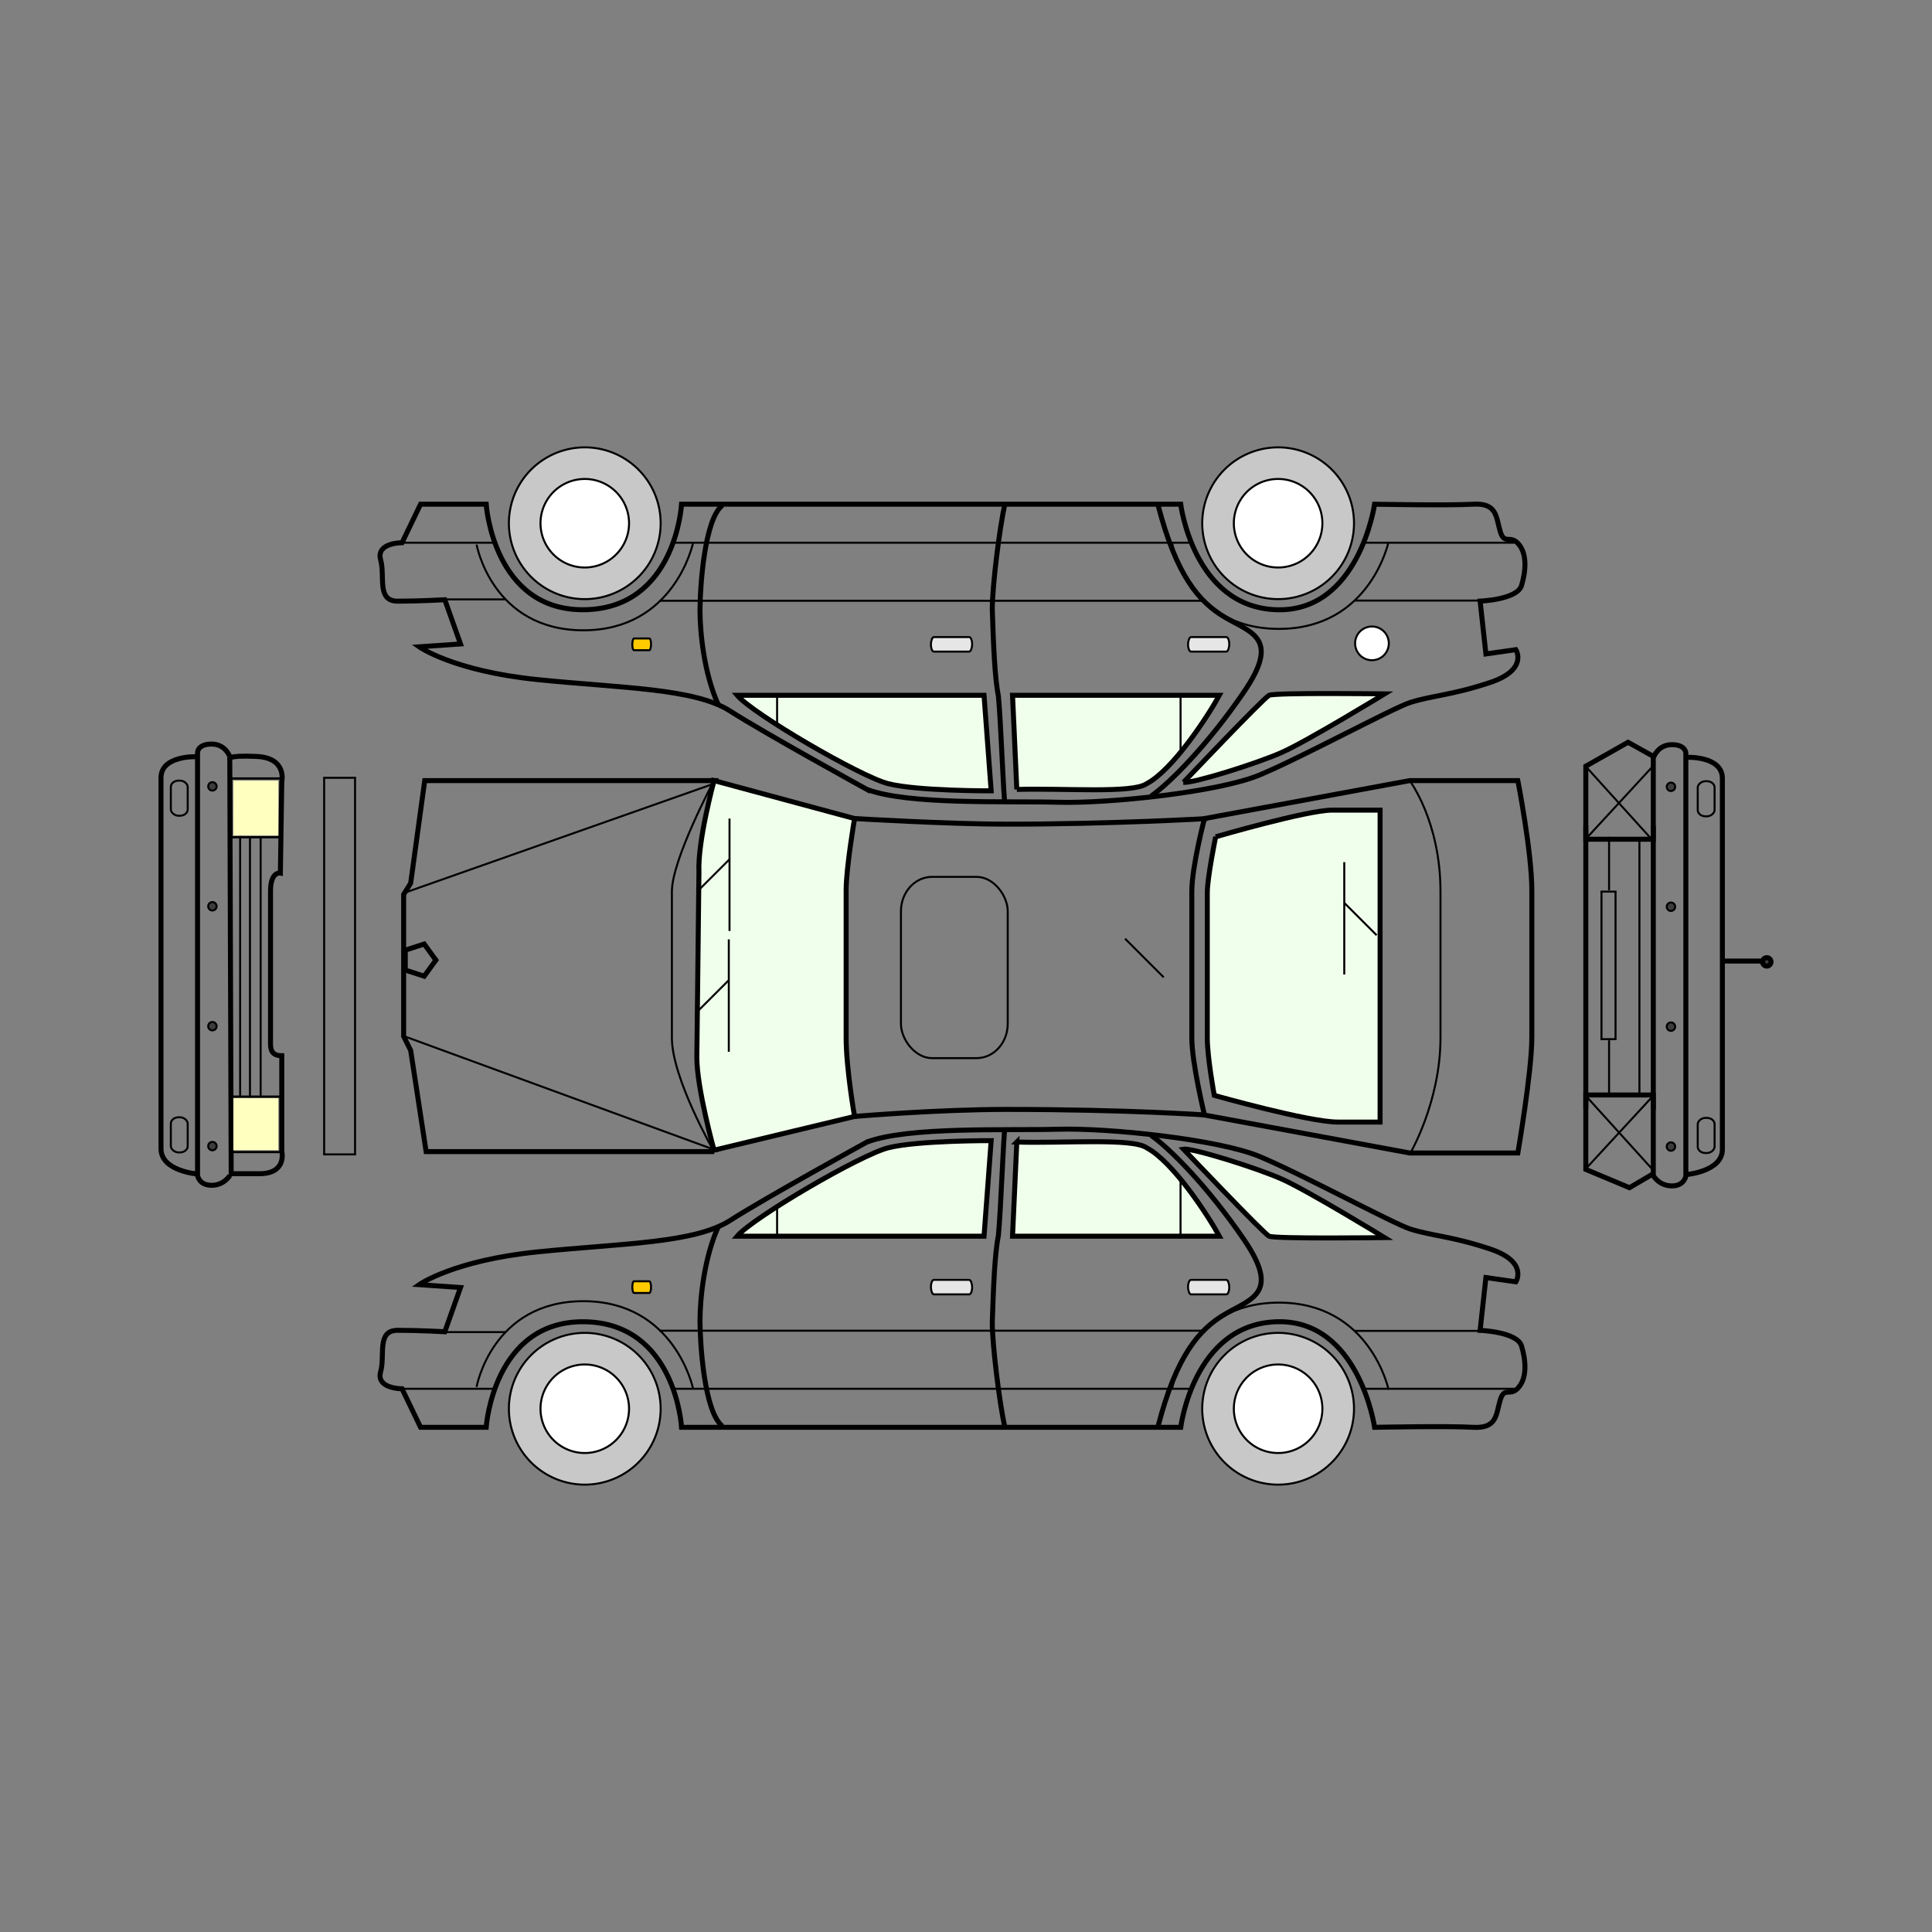 <svg:svg xmlns:dc="http://purl.org/dc/elements/1.1/" xmlns:ns2="http://creativecommons.org/ns#" xmlns:rdf="http://www.w3.org/1999/02/22-rdf-syntax-ns#" xmlns:svg="http://www.w3.org/2000/svg" height="1935.329" id="svg2" version="1.1" viewBox="-133.647 -387.644 1935.329 1935.329" width="1935.329">
  <svg:rect x="-133.647" y="-387.644" width="1935.329" height="1935.329" fill="#808080" stroke="none"/>
  <svg:g id="layer2" transform="translate(254 -254)">
    <svg:g id="g4113" stroke="#000" transform="translate(-13.78 3.524)">
      <svg:path d="m748.57 752.86c41.43-15.72 140-11.43 191.43-12.86s160.5 10.23 201.4 27.14c41 16.93 134.8 67.66 151.5 72.86 22.8 7.14 41.4 7.14 80 20 38.5 12.86 25.7 32.86 25.7 32.86l-30-4.29-5.8 52.92s37.2 1.37 41.5 15.65c4.3 14.29 5.7 31.43-2.9 41.43-8.5 10.03-14.3-1.43-18.5 12.83-4.3 14.3-2.9 28.6-27.2 27.2-24.3-1.5-98.6 0-98.6 0s-15.7-108.6-98.5-105.74c-82.9 2.85-95.7 105.74-95.7 105.74h-500.04s-5.72-104.31-97.15-105.74c-91.42-1.43-98.57 105.74-98.57 105.74h-65.71l-18.57-38.6c-0.52 0-26.25 0-21.43-17.14 4.65-16.56-4.29-41.43 17.14-41.43s47.14 1.43 47.14 1.43l15.72-44.29-41.43-2.86s34.29-24.28 118.57-32.85c84.29-8.57 157.14-8.57 192.86-31.43 35.71-22.86 137.14-78.57 137.14-78.57z" fill="none" id="path3070" stroke-width="5" transform="translate(-254 254)" />
      <svg:path d="m282.86 1e3h92.85" fill="none" id="path3846" stroke-width="2" transform="translate(-254 254)" />
      <svg:path d="m555.71 1e3h517.19" fill="none" id="path3850" stroke-width="2" transform="translate(-254 254)" />
      <svg:path d="m1245.7 1e3h151.4" fill="none" id="path3852" stroke-width="2" transform="translate(-254 254)" />
      <svg:path d="m618.57 847.14c15.72-18.57 123.38-81.52 151.43-88.57 29.5-7.41 103-7.14 103-7.14l-7.14 95.71z" fill="#f0ffeb" id="path3884" stroke-width="5" transform="translate(-254 254)" />
      <svg:path d="m658.57 817.14v28.57" fill="none" id="path3888" stroke-width="2" transform="translate(-254 254)" />
      <svg:path d="m898.7 752.84-4.29 94.32h207.19c-11.3-20.75-46.6-74.9-72.9-88.57-14.3-10-82.86-4.33-130-5.75z" fill="#f0ffeb" id="path3892" stroke-width="5" transform="translate(-254 254)" />
      <svg:path d="m1065.7 760s80 84.29 85.7 87.14c5.7 2.86 115.7 1.43 115.7 1.43s-77.1-47.14-102.8-58.57-90-31.43-98.6-30z" fill="#f0ffeb" id="path3896" stroke-width="5" transform="translate(-254 254)" />
      <svg:path d="m599.64 837.66c-14.08 30.97-18.3 71.79-18.3 94.31s4.22 91.53 22.52 105.53" fill="none" id="path3900" stroke-width="5" transform="translate(-254 254)" />
      <svg:path d="m632.78 993.13c-1.4 5.63-4.04 81.87-6.51 106.97-3.67 18.7-4.98 51.2-6.15 87.3 0 22.5 7.03 80.2 12.66 105.5" fill="none" id="path3900-6" stroke-width="5" />
      <svg:path d="m357.53 998.13s15.48-85.87 106.98-85.87c91.49 0 109.79 87.27 109.79 87.27" fill="none" id="path3920" stroke-width="2" transform="translate(-254 254)" />
      <svg:path d="m800.29 1253.5s15.48-85.8 106.98-85.8c91.49 0 109.83 87.2 109.83 87.2" fill="none" id="path3920-5" stroke-width="2" />
      <svg:path d="m323.75 943.23h63.34" fill="none" id="path3940" stroke-width="2" transform="translate(-254 254)" />
      <svg:path d="m1033.2 746.17c18.3 12.67 56.3 50.67 92.9 104.16s8.4 59.12-18.3 74.6c-26.8 15.49-49.3 42.23-67.6 112.57" fill="none" id="path3942" stroke-width="5" transform="translate(-254 254)" />
      <svg:path d="m1112.8 1196h-129.52" fill="none" id="path3944" stroke-width="2" />
      <svg:path d="m540.52 941.82h544.78" fill="none" id="path3946" stroke-width="2" transform="translate(-254 254)" />
      <svg:path d="m1062.7 791.21v54.9" fill="none" id="path3948" stroke-width="2" transform="translate(-254 254)" />
      <svg:rect fill="#e6e6e6" height="14.541" id="rect3950" rx="2.933" ry="7.379" stroke-width="2" width="41.286" x="558.65" y="1144.9" />
      <svg:rect fill="#e6e6e6" height="14.541" id="rect3950-4" rx="2.933" ry="7.379" stroke-width="2" width="41.286" x="816.24" y="1144.9" />
      <svg:rect fill="#ffcb00" height="11.738" id="rect4014" rx="1.63" ry="7.692" stroke-width="2" width="18.776" x="259.53" y="1146.3" />
    </svg:g>
    <svg:g id="g4451" stroke="#000" transform="translate(-13.78 15.524)">
      <svg:path d="m99.998 388.64-11.712 16.12-18.95-6.16v-19.92l18.95-6.16z" fill="none" id="path4141" stroke-width="5" transform="translate(-37.23 423.95)" />
      <svg:path d="m31.742 745.02 315.3-111.2" fill="none" id="path4143" stroke-width="2" />
      <svg:path d="m30.334 888.6 315.31 115.4" fill="none" id="path4145" stroke-width="2" />
      <svg:path d="m595.41 378.78 140.76 38.01s-8.44 49.22-8.44 71.96v147.62c0 30.97 8.44 78.83 8.44 78.83l-140.76 33.78s-17.24-61.9-17.24-92.9c0.38-33.8 1.76-154.8 2.11-185.8-1.41-30.97 15.13-91.5 15.13-91.5z" fill="#f0ffeb" id="path4165" stroke-width="5" transform="translate(-254 254)" />
      <svg:path d="m736.17 416.79s94.31 5.63 152.02 5.63c106.98 0 201.31-5.63 201.31-5.63m-1.4 297s-77.4-5.63-199.91-5.63c-68.97 0-152.02 7.04-152.02 7.04" fill="none" id="path4175" stroke-width="5" transform="translate(-254 254)" />
      <svg:rect fill="none" height="181.58" id="rect4177" rx="31.19" ry="34.436" stroke-width="2" width="106.98" x="528.62" y="729.21" />
      <svg:path d="m345.78 632.78h-294.19l-14.076 102.76-7.038 11.26v142.17l7.038 14.07 15.483 101.36h288.55" fill="none" id="path4135-9" stroke-width="5" />
      <svg:path d="m1086.7 416.79s-12.7 47.86-12.7 73.19v146.39c0 25.34 12.7 77.42 12.7 77.42l205.5 38.01h108.4s14-81.64 14-115.43v-147.79c0-38.01-14-109.8-14-109.8h-108.4z" fill="none" id="path4203" stroke-width="5" transform="translate(-254 254)" />
      <svg:path d="m1097.9 435.09s-8.4 40.82-8.4 56.3v144.98c0 19.71 7 57.72 7 57.72s94.3 26.74 123.9 26.74h42.2v-312.49h-47.8c-25.4 0-116.9 26.75-116.9 26.75z" fill="#f0ffeb" id="path4205" stroke-width="5" transform="translate(-254 254)" />
      <svg:path d="m1292.2 378.78s30.9 40.83 30.9 111.2v146.39c0 64.75-30.9 116.84-30.9 116.84" fill="none" id="path4207" stroke-width="2" transform="translate(-254 254)" />
      <svg:path d="m578.52 489.98 32.38-32.37v-40.82 112.61" fill="none" id="path4209" stroke-width="2" transform="translate(-254 254)" />
      <svg:path d="m323.82 865.04 32.37-32.38v-40.82 112.61" fill="none" id="path4209-7" stroke-width="2" />
      <svg:path d="m1005.1 787.62-32.38-32.37v-40.82 112.6" fill="none" id="path4209-76" stroke-width="2" />
      <svg:path d="m595.41 378.78s-42.23 78.83-42.23 111.2v146.39c0 40.82 42.23 114.02 42.23 114.02" fill="none" id="path4243" stroke-width="2" transform="translate(-254 254)" />
    </svg:g>
    <svg:path d="m-106.79 740.92 1.41-91.5s5.626-23.93-25.34-25.33c-30.97-1.41-26.75 2.81-26.75 2.81l1.41 415.2h28.15c28.156 0 22.53-22.5 22.53-22.5v-95.7c-12.68 0-11.27-9.61-11.27-16.89v-149.2c0.45-18.89 9.86-16.89 9.86-16.89z" fill="none" id="path4245" stroke="#000" stroke-width="5" />
    <svg:path d="m-155.99 646.16h49.27" fill="none" id="path4247" stroke="#000" stroke-width="2.2" />
    <svg:path d="m-155.14 1020.4h49.27" fill="none" id="path4247-2" stroke="#000" stroke-width="2.2" />
    <svg:path d="m-156.69 705.06h49.26" fill="none" id="path4247-1" stroke="#000" stroke-width="2.2" />
    <svg:path d="m-153.88 964.87h49.27" fill="none" id="path4247-0" stroke="#000" stroke-width="2.2" />
    <svg:path d="m-147.1 703.82v260.41" fill="none" id="path4281-1" stroke="#000" stroke-width="2" />
    <svg:path d="m-137.24 705.39v260.4" fill="none" id="path4281-8" stroke="#000" stroke-width="2" />
    <svg:g id="g4428" stroke="#000" transform="translate(-13.78 15.524)">
      <svg:path d="m494.57 641.61c41.43 15.72 140 11.43 191.43 12.86s160.47-10.23 201.43-27.14c40.99-16.93 134.77-67.66 151.47-72.86 22.8-7.14 41.4-7.14 80-20 38.5-12.86 25.7-32.86 25.7-32.86l-30 4.29-5.8-52.92s37.2-1.37 41.5-15.65c4.3-14.29 5.7-31.43-2.9-41.43-8.5-10-14.3 1.43-18.5-12.86-4.3-14.28-2.9-28.57-27.2-27.14s-98.6 0-98.6 0-15.67 108.57-98.53 105.71c-82.86-2.85-95.71-105.71-95.71-105.71h-500s-5.72 104.29-97.15 105.71c-91.42 1.43-98.57-105.71-98.57-105.71h-65.711l-18.572 38.57c-0.515 0-26.243 0-21.428 17.14 4.651 16.57-4.286 41.43 17.142 41.43 21.429 0 47.143-1.43 47.143-1.43l15.715 44.29-41.429 2.86s34.286 24.28 118.57 32.85c84.29 8.58 157.14 8.58 192.86 31.43 35.71 22.86 137.14 78.57 137.14 78.57z" fill="none" id="path3070-9" stroke-width="5" />
      <svg:path d="m28.857 394.47h92.853" fill="none" id="path3846-2" stroke-width="2" />
      <svg:path d="m301.71 394.47h517.15" fill="none" id="path3850-6" stroke-width="2" />
      <svg:path d="m991.71 394.47h151.39" fill="none" id="path3852-6" stroke-width="2" />
      <svg:path d="m364.57 547.33c15.72 18.57 123.38 81.52 151.43 88.57 29.5 7.41 103 7.14 103 7.14l-7.14-95.71z" fill="#f0ffeb" id="path3884-4" stroke-width="5" />
      <svg:path d="m404.57 577.33v-28.57" fill="none" id="path3888-9" stroke-width="2" />
      <svg:path d="m644.7 641.63-4.29-94.32h207.17c-11.31 20.75-46.62 74.9-72.86 88.57-14.29 10-82.88 4.33-130.02 5.75z" fill="#f0ffeb" id="path3892-5" stroke-width="5" />
      <svg:path d="m811.71 634.47s80-84.28 85.72-87.14c5.71-2.86 115.67-1.43 115.67-1.43s-77.1 47.14-102.81 58.57c-25.72 11.43-90 31.43-98.58 30z" fill="#f0ffeb" id="path3896-0" stroke-width="5" />
      <svg:path d="m345.64 556.81c-14.08-30.97-18.3-71.79-18.3-94.31s4.22-91.49 22.52-105.57" fill="none" id="path3900-4" stroke-width="5" />
      <svg:path d="m632.78 655.34c-1.4-5.63-4.04-81.9-6.51-106.93-3.67-18.72-4.98-51.22-6.15-87.32 0-22.52 7.03-80.23 12.66-105.57" fill="none" id="path3900-6-8" stroke-width="5" />
      <svg:path d="m103.53 396.34s15.48 85.87 106.98 85.87c91.49 0 109.79-87.27 109.79-87.27" fill="none" id="path3920-7" stroke-width="2" />
      <svg:path d="m800.29 394.94s15.48 85.86 106.98 85.86c91.49 0 109.83-87.27 109.83-87.27" fill="none" id="path3920-5-1" stroke-width="2" />
      <svg:path d="m69.747 451.24h63.343" fill="none" id="path3940-7" stroke-width="2" />
      <svg:path d="m779.17 648.3c18.3-12.66 56.31-50.67 92.91-104.16 36.59-53.49 8.44-59.12-18.3-74.6-26.75-15.48-49.27-42.23-67.57-112.61" fill="none" id="path3942-2" stroke-width="5" />
      <svg:path d="m1112.8 452.43h-129.52" fill="none" id="path3944-7" stroke-width="2" />
      <svg:path d="m286.52 452.65h544.74" fill="none" id="path3946-2" stroke-width="2" />
      <svg:path d="m808.73 603.26v-54.9" fill="none" id="path3948-2" stroke-width="2" />
      <svg:rect fill="#e6e6e6" height="14.541" id="rect3950-6" rx="2.933" ry="7.379" stroke-width="2" transform="scale(1,-1)" width="41.286" x="558.65" y="-503.55" />
      <svg:rect fill="#e6e6e6" height="14.541" id="rect3950-4-1" rx="2.933" ry="7.379" stroke-width="2" transform="scale(1,-1)" width="41.286" x="816.24" y="-503.55" />
      <svg:rect fill="#ffcb00" height="11.738" id="rect4014-0" rx="1.63" ry="7.692" stroke-width="2" transform="scale(1,-1)" width="18.776" x="259.53" y="-502.15" />
      <svg:path d="m76.01 211.28c0 9.33-7.562 16.89-16.891 16.89s-16.891-7.56-16.891-16.89 7.562-16.89 16.891-16.89 16.891 7.56 16.891 16.89z" fill="#fff" id="path4335" stroke-width="2" transform="translate(941.34 284.01)" />
    </svg:g>
    <svg:path d="m-126.57 704.93v260.41" fill="none" id="path4281-8-0" stroke="#000" stroke-width="2" />
    <svg:path d="m-153.88 992.49v-26.04h45.05v52.05h-45.05v-26.01z" fill="#ffffc0" id="path4361" stroke-width="0" />
    <svg:path d="m-153.88 675.78v-27.45h45.05v54.9h-45.05v-27.45z" fill="#ffffc0" id="path4363" stroke-width="0" />
    <svg:path d="m-157.39 624.38s-4.23-12.67-18.3-12.67c-14.08 0-14.08 8.45-14.08 8.45v423.64s1.41 9.9 14.08 9.9c12.66 0 18.3-9.9 18.3-9.9" fill="none" id="path4377" stroke="#000" stroke-width="5" />
    <svg:path d="m-191.18 624.38s-35.19-1.41-35.19 21.11v371.61c0 22.5 36.6 25.3 36.6 25.3" fill="none" id="path4381" stroke="#000" stroke-width="5" />
    <svg:rect fill="none" height="35.19" id="rect4467" rx="7.742" ry="6.284" stroke="#000" stroke-width="2" width="16.891" x="-216.51" y="648.31" />
    <svg:rect fill="none" height="35.19" id="rect4467-6" rx="7.742" ry="6.284" stroke="#000" stroke-width="2" width="16.891" x="-216.51" y="985.57" />
    <svg:rect fill="none" height="377.24" id="rect4487" stroke="#000" stroke-width="2" width="30.967" x="-62.939" y="645.49" />
    <svg:path d="m1200.9 633.86v73.19h67.6v-83.05l-25.3-14.07z" fill="none" id="path4499" stroke="#000" stroke-width="5" />
    <svg:path d="m1200.9 963.24h67.6v78.86l-23.9 14-43.7-18.3z" fill="none" id="path4501" stroke="#000" stroke-width="5" />
    <svg:path d="m1200.9 692.98v284.33" fill="none" id="path4503" stroke="#000" stroke-width="5" />
    <svg:path d="m1268.5 693.57v284.33" fill="none" id="path4505" stroke="#000" stroke-width="5" />
    <svg:rect fill="none" height="147.8" id="rect4534" stroke="#000" stroke-width="2" width="14.076" x="1216.6" y="759.51" />
    <svg:path d="m1224.2 758.1v-53.49" fill="none" id="path4536" stroke="#000" stroke-width="2" />
    <svg:path d="m1224.2 961.98v-53.49" fill="none" id="path4536-0" stroke="#000" stroke-width="2" />
    <svg:path d="m1254.6 707.43v256.18" fill="none" id="path4556" stroke="#000" stroke-width="2" />
    <svg:path d="m1268.8 624.97s4.2-12.67 18.3-12.67c14 0 14 8.45 14 8.45v423.65s-1.4 9.9-14 9.9c-12.7 0-18.3-9.9-18.3-9.9" fill="none" id="path4377-2" stroke="#000" stroke-width="5" />
    <svg:path d="m1302.5 624.97s35.2-1.41 35.2 21.12v371.61c0 22.5-36.6 25.3-36.6 25.3" fill="none" id="path4381-0" stroke="#000" stroke-width="5" />
    <svg:rect fill="none" height="35.19" id="rect4467-5" rx="7.742" ry="6.284" stroke="#000" stroke-width="2" transform="scale(-1,1)" width="16.891" x="-1329.9" y="648.9" />
    <svg:rect fill="none" height="35.19" id="rect4467-6-5" rx="7.742" ry="6.284" stroke="#000" stroke-width="2" transform="scale(-1,1)" width="16.891" x="-1329.9" y="986.17" />
    <svg:path d="m1199.7 632.83 67.5 74.6" fill="none" id="path4585" stroke="#000" stroke-width="2" />
    <svg:path d="m1199.7 708.02 67.5-73.19" fill="none" id="path4587" stroke="#000" stroke-width="2" />
    <svg:path d="m1199.9 962.98 67.6 74.62" fill="none" id="path4585-9" stroke="#000" stroke-width="2" />
    <svg:path d="m1199.9 1038.2 67.6-73.22" fill="none" id="path4587-0" stroke="#000" stroke-width="2" />
    <svg:path d="m195.66 202.84a76.01 76.01 0 1 1 -152.02 0 76.01 76.01 0 1 1 152.02 0z" fill="#c8c8c8" id="path4610" stroke="#000" stroke-width="2" transform="translate(78.489 1074.7)" />
    <svg:path d="m147.8 72.633a44.339 44.339 0 1 1 -88.681 0 44.339 44.339 0 1 1 88.681 0z" fill="#fff" id="path4612" stroke="#000" stroke-width="2" transform="translate(94.676 1204.9)" />
    <svg:path d="m195.66 202.84a76.01 76.01 0 1 1 -152.02 0 76.01 76.01 0 1 1 152.02 0z" fill="#c8c8c8" id="path4610-9" stroke="#000" stroke-width="2" transform="translate(78.489 187.66)" />
    <svg:path d="m147.8 72.633a44.339 44.339 0 1 1 -88.681 0 44.339 44.339 0 1 1 88.681 0z" fill="#fff" id="path4612-4" stroke="#000" stroke-width="2" transform="translate(94.676 317.86)" />
    <svg:path d="m195.66 202.84a76.01 76.01 0 1 1 -152.02 0 76.01 76.01 0 1 1 152.02 0z" fill="#c8c8c8" id="path4610-5" stroke="#000" stroke-width="2" transform="translate(773.03 187.66)" />
    <svg:path d="m147.8 72.633a44.339 44.339 0 1 1 -88.681 0 44.339 44.339 0 1 1 88.681 0z" fill="#fff" id="path4612-1" stroke="#000" stroke-width="2" transform="translate(789.21 317.86)" />
    <svg:path d="m195.66 202.84a76.01 76.01 0 1 1 -152.02 0 76.01 76.01 0 1 1 152.02 0z" fill="#c8c8c8" id="path4610-4" stroke="#000" stroke-width="2" transform="translate(773.03 1074.7)" />
    <svg:path d="m147.8 72.633a44.339 44.339 0 1 1 -88.681 0 44.339 44.339 0 1 1 88.681 0z" fill="#fff" id="path4612-3" stroke="#000" stroke-width="2" transform="translate(789.21 1204.9)" />
    <svg:path d="m1338.5 829.07h40.8" fill="none" id="path3083" stroke="#000" stroke-width="5" />
    <svg:path d="m-54.896 229.58a4.223 4.223 0 1 1 -8.446 0 4.223 4.223 0 1 1 8.446 0z" fill="#3c3c3c" id="path3853" stroke="#000" stroke-width="5" transform="translate(1441.3 600.31)" />
    <svg:path d="m778.06 845.37-38.71-38.71" fill="none" id="path3855" stroke="#000" stroke-width="2" />
    <svg:g fill="#3c3c3c" id="g3952" stroke="#000" stroke-width="2" transform="translate(-13.78 15.524)">
      <svg:path d="m-77.418 188.76c0 2.33-1.89 4.22-4.223 4.22-2.332 0-4.222-1.89-4.222-4.22s1.89-4.22 4.222-4.22c2.333 0 4.223 1.89 4.223 4.22z" id="path3857" transform="translate(-79.458 449.8)" />
      <svg:path d="m-77.418 188.76c0 2.33-1.89 4.22-4.223 4.22-2.332 0-4.222-1.89-4.222-4.22s1.89-4.22 4.222-4.22c2.333 0 4.223 1.89 4.223 4.22z" id="path3857-2" transform="translate(-79.458 569.92)" />
      <svg:path d="m-77.418 188.76c0 2.33-1.89 4.22-4.223 4.22-2.332 0-4.222-1.89-4.222-4.22s1.89-4.22 4.222-4.22c2.333 0 4.223 1.89 4.223 4.22z" id="path3857-3" transform="translate(-79.458 690.03)" />
      <svg:path d="m-77.418 188.76c0 2.33-1.89 4.22-4.223 4.22-2.332 0-4.222-1.89-4.222-4.22s1.89-4.22 4.222-4.22c2.333 0 4.223 1.89 4.223 4.22z" id="path3857-7" transform="translate(-79.458 810.15)" />
    </svg:g>
    <svg:g fill="#3c3c3c" id="g3946" stroke="#000" stroke-width="2" transform="translate(-13.78 17.524)">
      <svg:path d="m-77.418 188.76c0 2.33-1.89 4.22-4.223 4.22-2.332 0-4.222-1.89-4.222-4.22s1.89-4.22 4.222-4.22c2.333 0 4.223 1.89 4.223 4.22z" id="path3857-97" transform="translate(1381.6 448.25)" />
      <svg:path d="m-77.418 188.76c0 2.33-1.89 4.22-4.223 4.22-2.332 0-4.222-1.89-4.222-4.22s1.89-4.22 4.222-4.22c2.333 0 4.223 1.89 4.223 4.22z" id="path3857-2-3" transform="translate(1381.6 568.36)" />
      <svg:path d="m-77.418 188.76c0 2.33-1.89 4.22-4.223 4.22-2.332 0-4.222-1.89-4.222-4.22s1.89-4.22 4.222-4.22c2.333 0 4.223 1.89 4.223 4.22z" id="path3857-3-6" transform="translate(1381.6 688.48)" />
      <svg:path d="m-77.418 188.76c0 2.33-1.89 4.22-4.223 4.22-2.332 0-4.222-1.89-4.222-4.22s1.89-4.22 4.222-4.22c2.333 0 4.223 1.89 4.223 4.22z" id="path3857-7-1" transform="translate(1381.6 808.59)" />
    </svg:g>
  </svg:g>
</svg:svg>